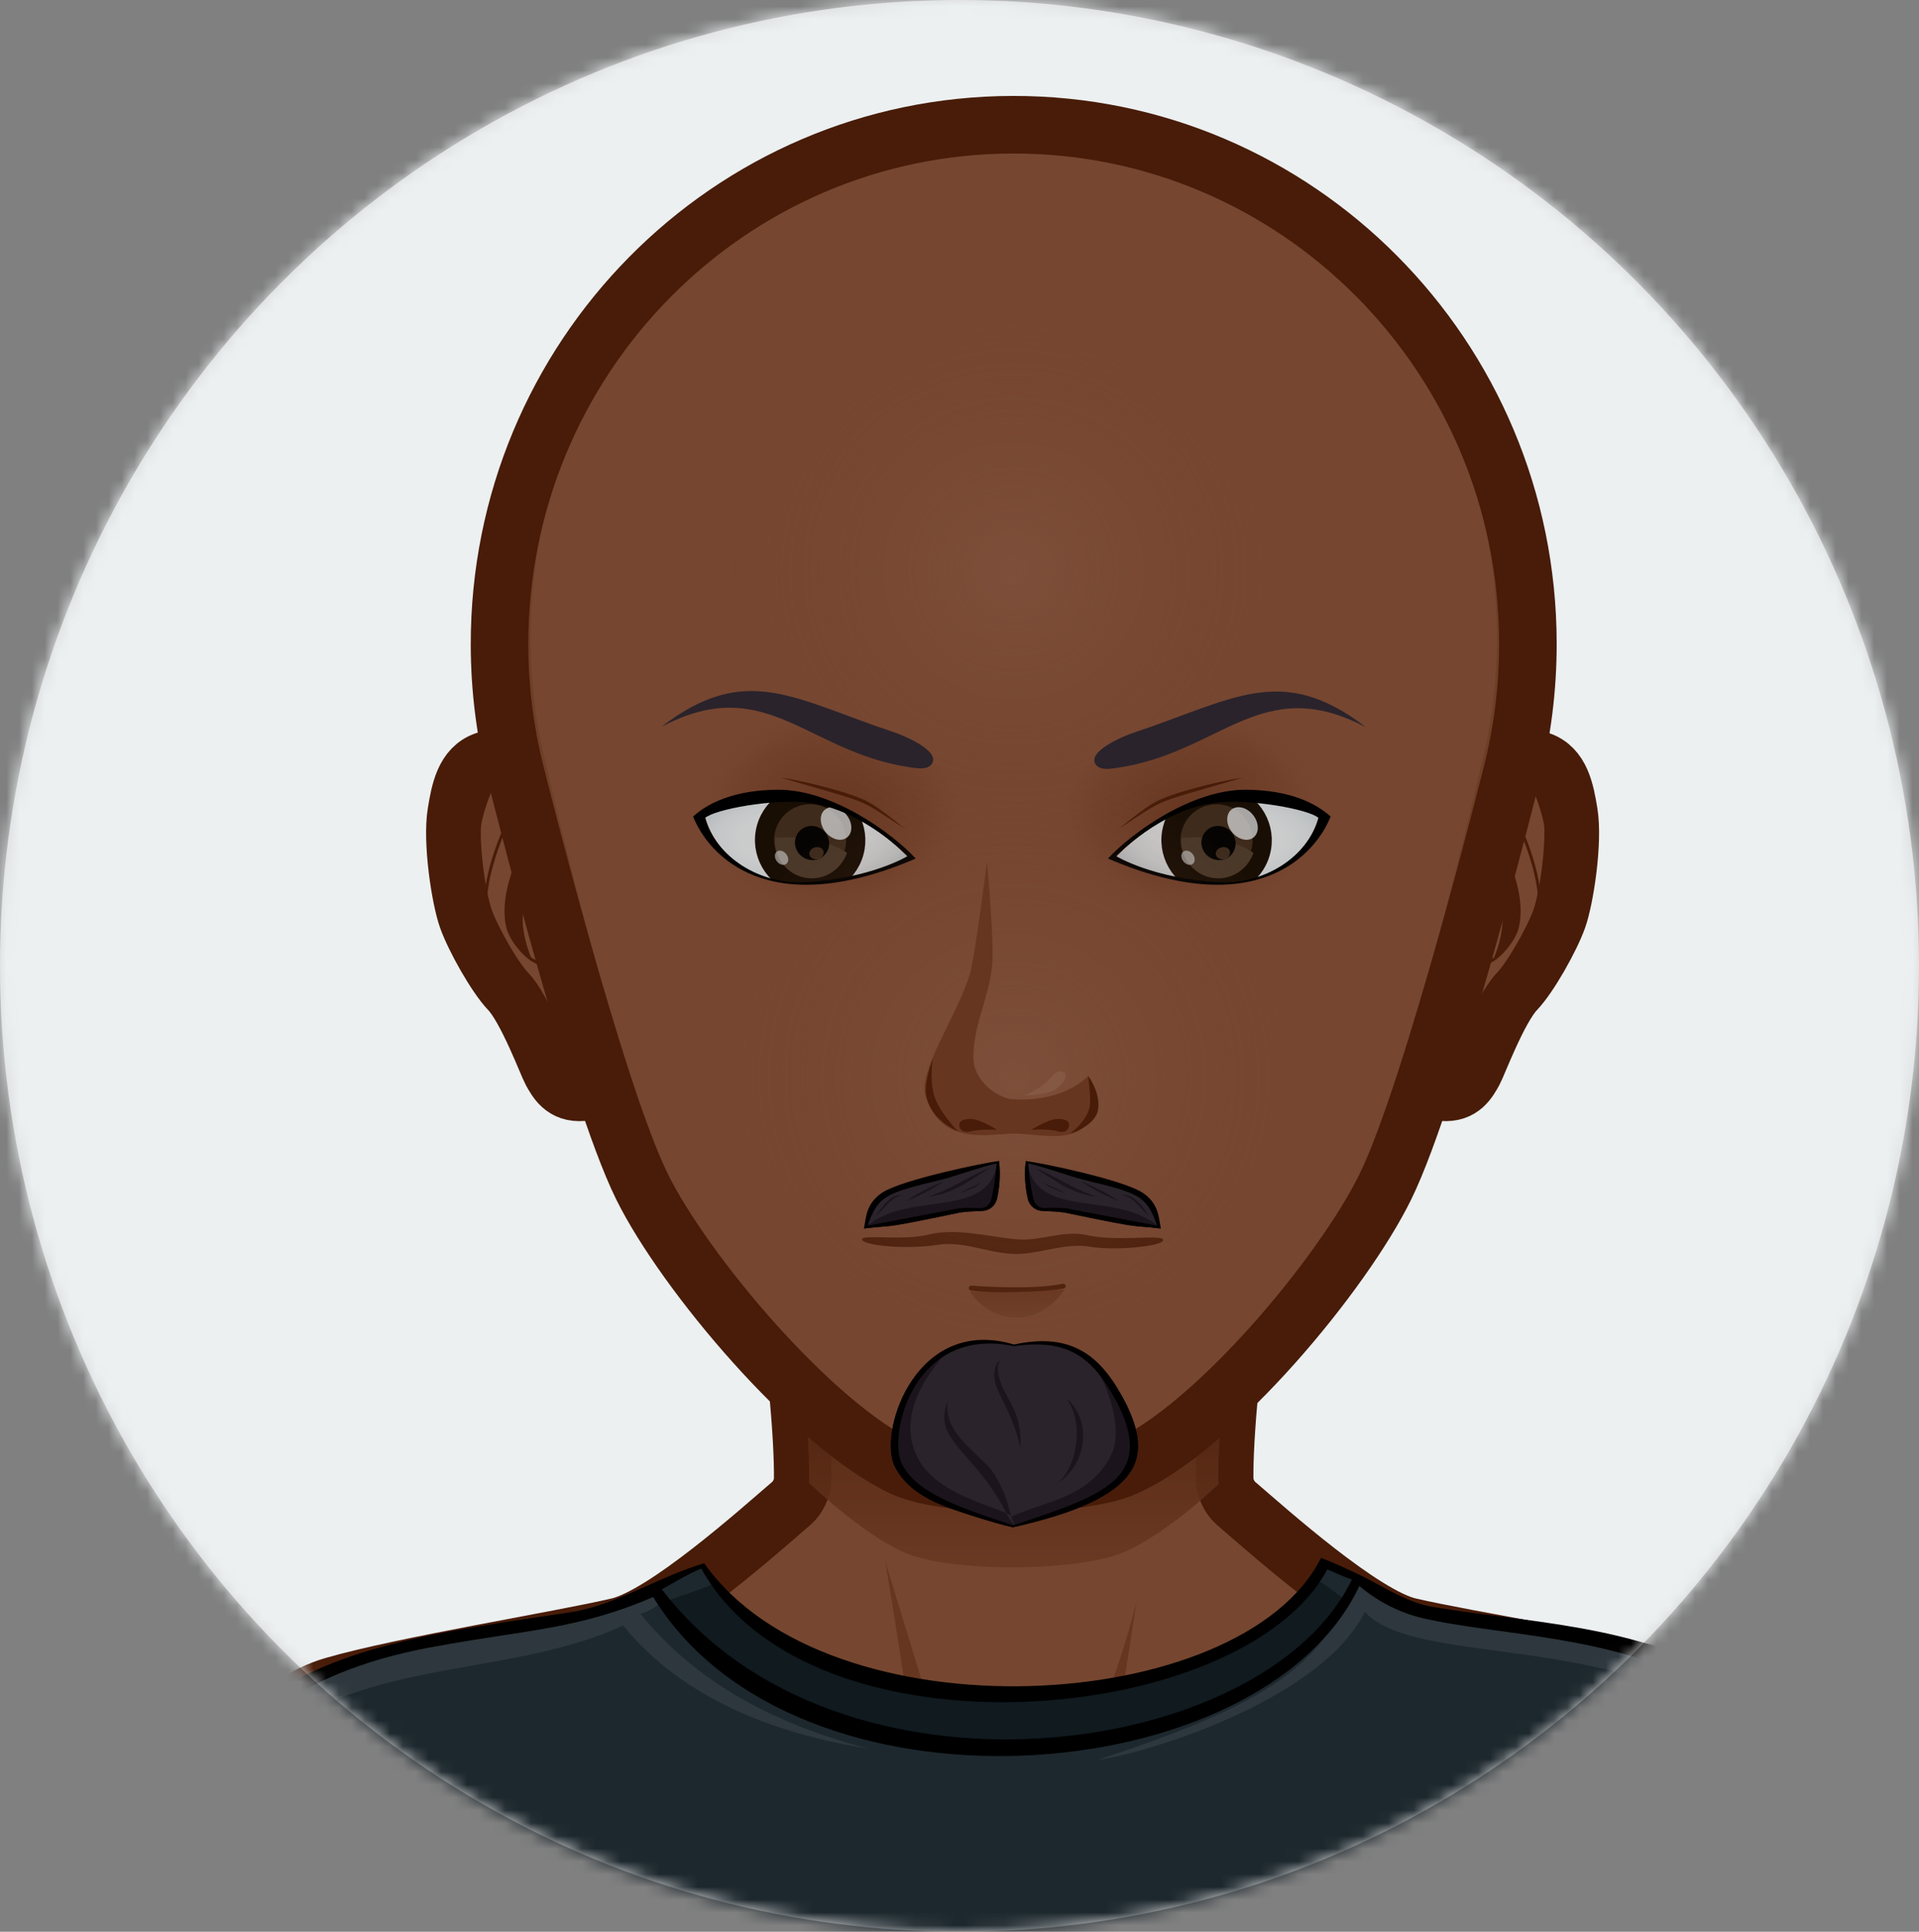 <svg xmlns="http://www.w3.org/2000/svg" width="150" height="151" viewBox="0 0 150 151" xmlns:xlink="http://www.w3.org/1999/xlink">
  <rect x="0" y="0" width="150" height="151" fill="#808080" stroke="none"/>
  <defs>
    <ellipse id="a" cx="75" cy="75.5" rx="75" ry="75.5"/>
    <linearGradient id="c" x1="49.999%" x2="49.999%" y1="97.46%" y2="-.392%">
      <stop stop-color="#673620" stop-opacity=".8" offset="0%"/>
      <stop stop-color="#481C08" offset="70%"/>
    </linearGradient>
    <linearGradient id="d" x1="46.386%" x2="46.386%" y1="106.699%" y2="2.024%">
      <stop stop-color="#6E3E27" offset="10%"/>
      <stop stop-color="#673620" offset="100%"/>
    </linearGradient>
    <radialGradient id="e" cx="47.858%" cy="46.863%" r="56.997%" fx="47.858%" fy="46.863%">
      <stop stop-color="#FFFFFF" offset="0%"/>
      <stop stop-color="#FDFEFE" offset="54.4%"/>
      <stop stop-color="#F6F8F9" offset="74%"/>
      <stop stop-color="#EAEFF2" offset="87.9%"/>
      <stop stop-color="#D9E3E8" offset="99.2%"/>
      <stop stop-color="#D8E2E7" offset="100%"/>
    </radialGradient>
    <radialGradient id="f" cx="50.264%" cy="48.018%" r="48.786%" fx="50.264%" fy="48.018%">
      <stop stop-color="#673620" offset="0%"/>
      <stop stop-color="#673620" stop-opacity=".3" offset="70%"/>
      <stop stop-color="#764630" stop-opacity="0" offset="100%"/>
    </radialGradient>
    <radialGradient id="g" cx="37.66%" cy="289.504%" r="110.811%" fx="37.66%" fy="289.504%">
      <stop stop-color="#000000" stop-opacity="0" offset="95%"/>
      <stop stop-color="#000000" stop-opacity=".2" offset="100%"/>
    </radialGradient>
    <radialGradient id="h" cx="52.141%" cy="46.873%" r="56.997%" fx="52.141%" fy="46.873%">
      <stop stop-color="#FFFFFF" offset="0%"/>
      <stop stop-color="#FDFEFE" offset="54.4%"/>
      <stop stop-color="#F6F8F9" offset="74%"/>
      <stop stop-color="#EAEFF2" offset="87.9%"/>
      <stop stop-color="#D9E3E8" offset="99.2%"/>
      <stop stop-color="#D8E2E7" offset="100%"/>
    </radialGradient>
    <radialGradient id="i" cx="49.736%" cy="48.015%" r="48.786%" fx="49.736%" fy="48.015%">
      <stop stop-color="#673620" offset="0%"/>
      <stop stop-color="#673620" stop-opacity=".3" offset="70%"/>
      <stop stop-color="#764630" stop-opacity="0" offset="100%"/>
    </radialGradient>
    <radialGradient id="j" cx="62.336%" cy="289.504%" r="110.811%" fx="62.336%" fy="289.504%">
      <stop stop-color="#000000" stop-opacity="0" offset="95%"/>
      <stop stop-color="#000000" stop-opacity=".2" offset="100%"/>
    </radialGradient>
    <radialGradient id="k" cx="50.001%" cy="50.001%" r="49.999%" fx="50.001%" fy="50.001%">
      <stop stop-color="#855844" stop-opacity=".5" offset="0%"/>
      <stop stop-color="#764630" stop-opacity="0" offset="90%"/>
    </radialGradient>
    <radialGradient id="l" cy="50.001%" r="49.333%" fx="50%" fy="50.001%">
      <stop stop-color="#855844" stop-opacity=".5" offset="0%"/>
      <stop stop-color="#764630" stop-opacity="0" offset="90%"/>
    </radialGradient>
  </defs>
  <g fill="none" fill-rule="evenodd">
    <mask id="b" fill="white">
      <use xlink:href="#a"/>
    </mask>
    <use fill="#D8D8D8" xlink:href="#a"/>
    <g mask="url(#b)">
      <polygon fill="#ECF0F1" points="165.077 164.86 0 164.86 0 0 165.077 0"/>
      <g transform="translate(11.225 9.672)">
        <polygon fill="#2A232B" points=".99 .989 .33 .989 .33 .33 .99 .33" transform="translate(67.351 64.625)"/>
        <g transform="translate(1.98 79.608)">
          <path fill="#764630" d="M129.035,51.474 C127.585,48.344 123.624,43.707 119.223,42.425 C113.783,40.841 101.503,38.925 96.949,37.86 C93.299,37.005 85.947,30.412 83.37,28.199 C82.908,27.804 82.53,26.987 82.521,26.379 C82.429,19.215 85.291,0.184 85.291,0.184 L66.031,0.184 L46.772,0.184 C46.772,0.184 49.633,19.214 49.54,26.379 C49.533,26.987 49.153,27.804 48.692,28.199 C46.115,30.412 38.763,37.005 35.113,37.86 C30.559,38.925 18.279,40.906 12.839,42.491 C8.437,43.771 4.477,48.344 3.027,51.473 C0.578,56.754 -1.42108547e-14,66.311 -1.42108547e-14,74.554 L66.031,74.554 L132.062,74.554 C132.062,66.311 131.482,56.755 129.035,51.474 Z"/>
          <path fill="#855844" d="M105.092,41.108 C121.165,43.443 127.929,46.85 130.048,74.555 L132.062,74.555 C132.062,66.312 131.482,56.756 129.035,51.475 C127.585,48.345 123.624,43.707 119.223,42.426 C113.783,40.841 101.503,38.926 96.949,37.861 C93.299,37.006 84.904,29.902 82.658,27.079 C84.877,30.181 91.104,37.369 96.56,39.252 C99.17,40.153 101.344,40.563 105.092,41.108 Z M35.502,39.252 C40.958,37.37 47.185,30.181 49.404,27.079 C47.159,29.901 38.764,37.006 35.113,37.861 C30.56,38.926 18.279,40.907 12.839,42.491 C8.438,43.772 4.477,48.344 3.027,51.474 C0.58,56.755 0.001,66.311 0.001,74.554 L2.015,74.554 C4.12,47.027 10.912,43.44 26.97,41.107 C30.718,40.563 32.892,40.153 35.502,39.252 Z"/>
          <path fill="#673620" d="M63.156,50.051 C63.156,50.051 59.805,48.99 58.479,48.482 C51.579,45.839 29.164,44.125 29.164,44.125 C29.164,44.125 52.773,45.061 57.983,45.958 C57.681,42.814 55.991,32.767 55.991,32.767 C55.991,32.767 59.391,43.855 60.223,46.652 C60.668,48.148 63.156,50.051 63.156,50.051 Z M70.286,49.166 C70.228,49.214 70.16,49.277 70.087,49.343 C70.162,49.287 70.229,49.228 70.286,49.166 Z M63.156,50.051 C63.156,50.051 65.066,52.024 66.026,52.049 C67.287,52.083 69.214,50.137 70.088,49.343 C69.252,49.974 67.341,50.26 66.581,50.29 C65.703,50.323 63.156,50.051 63.156,50.051 Z M77.034,45.093 C76.014,45.256 74.138,45.613 74.138,45.613 L75.648,35.794 C75.222,37.819 72.694,46.484 70.286,49.166 C71.548,48.1 74.353,47.589 75.783,47.383 C82.542,46.404 82.539,46.405 102.896,44.125 C102.896,44.125 83.701,44.023 77.034,45.093 Z"/>
          <path stroke="#481C08" stroke-width="4.5" d="M129.035,51.474 C127.585,48.344 123.624,43.707 119.223,42.425 C113.783,40.841 101.503,38.925 96.949,37.86 C93.299,37.005 85.947,30.412 83.37,28.199 C82.908,27.804 82.53,26.987 82.521,26.379 C82.429,19.215 85.291,0.184 85.291,0.184 L66.031,0.184 L46.772,0.184 C46.772,0.184 49.633,19.214 49.54,26.379 C49.533,26.987 49.153,27.804 48.692,28.199 C46.115,30.412 38.763,37.005 35.113,37.86 C30.559,38.925 18.279,40.906 12.839,42.491 C8.437,43.771 4.477,48.344 3.027,51.473 C0.578,56.754 -1.42108547e-14,66.311 -1.42108547e-14,74.554 L66.031,74.554 L132.062,74.554 C132.062,66.311 131.482,56.755 129.035,51.474 Z"/>
        </g>
        <path fill="url(#c)" d="M34.175,22.584 C34.156,22.469 34.143,22.354 34.141,22.245 C34.079,17.378 35.342,7.262 36.186,1.091 C25.82,-0.217 10.476,-0.211 0.109,1.102 C0.954,7.274 2.216,17.381 2.152,22.245 C2.152,22.323 2.143,22.405 2.132,22.487 C4.658,24.852 7.195,26.792 9.432,27.862 C12.94,29.541 23.322,29.462 26.865,27.862 C29.117,26.846 31.655,24.935 34.175,22.584 Z" transform="translate(49.864 83.749)"/>
        <g transform="translate(0 112.104)">
          <path fill="#1D282E" d="M75.807,42.79 C63.172,42.79 48.434,42.741 30.753,42.639 L15.117,42.554 C5.676,42.503 5.119,42.492 3.966,42.492 L0.732,42.497 C-2.287,14.883 10.247,7.632 29.628,5.101 C34.771,4.378 39.829,3.059 43.798,0.504 C54.578,15.172 86.593,12.085 92.068,0.089 C92.986,0.439 93.745,0.89 94.694,1.232 C97.775,3.496 102.005,5.081 106.334,5.32 C123.507,6.271 135.664,13.89 135.425,41.352 C135.427,41.461 135.428,42.127 135.417,42.335 C127.154,42.335 124.055,42.414 117.566,42.507 C108.763,42.633 97.807,42.789 75.815,42.789 C75.812,42.79 75.81,42.79 75.807,42.79 Z"/>
          <path fill="#2D373D" d="M134.739,41.967 C134.468,37.097 132.056,23.464 127.898,17.211 C119.656,4.81 99.994,9.162 95.456,4.224 C92.164,10.924 78.965,15.168 74.594,15.791 C87.26,11.597 92.579,8.564 94.681,1.369 C98.91,6.862 121.802,2.669 130.811,17.414 C133.449,21.731 135.957,35.473 134.739,41.967 Z M38.833,4.371 C39.729,4.163 40.176,3.547 41.066,3.306 L40.124,2.059 C34.149,6.71 11.791,3.804 4.125,17.91 C1.709,22.355 0.079,32.937 1.357,41.939 C1.712,36.41 1.885,24.586 6.042,18.332 C13.519,7.082 27.154,10.054 37.485,5.292 C42.096,10.963 49.297,13.751 56.623,14.905 C47.431,12.51 42.161,8.467 38.833,4.371 Z"/>
          <path fill="#101A1F" d="M91.327,1.48 C87.674,9.073 60.062,17.915 44.492,2.059 C43.524,2.47 40.627,3.452 40.627,3.452 C51.969,18.874 85.205,18.971 94.052,3.377 C94.013,3.362 92.227,1.936 91.327,1.48 Z"/>
          <path fill="#000000" d="M92.034,0.001 C85.818,12.413 53.474,14.169 43.823,0.418 C40.299,1.459 36.911,3.676 33.499,4.231 C13.082,7.268 -2.011,8.794 0.66,42.568 C7.224,42.568 -3.705,42.525 30.751,42.71 C112.359,43.178 109.699,42.406 135.48,42.406 C135.499,42.313 135.49,41.448 135.494,41.353 C136.878,4.137 115.122,6.335 100.418,3.769 C98.342,3.295 96.413,1.94 94.717,1.167 C93.78,0.739 92.983,0.355 92.034,0.001 Z M43.59,0.834 C52.156,16.26 85.994,13.165 92.527,0.901 C93.319,1.233 93.522,1.365 94.441,1.69 C87.674,15.861 54.2,20.377 40.509,2.457 C40.605,2.43 42.624,1.196 43.59,0.834 Z M1.423,42.058 C-0.176,24.628 2.61,10.376 23.068,6.88 C29.853,5.63 34.001,5.586 39.829,3.059 C50.898,21.131 87.436,18.33 95.03,2.199 C96.12,3.128 97.821,4.197 99.919,4.695 C111.869,7.529 136.129,4.105 134.848,42.057 C99.154,41.594 69.567,40.511 1.423,42.058 Z"/>
        </g>
        <g transform="translate(23.991)">
          <g transform="translate(.155 49.367)">
            <path fill="#764630" stroke="#481C08" stroke-width="4.275" d="M8.783,4.681 C7.92,3.145 5.246,-0.631 2.522,0.294 C0.798,0.88 0.457,2.796 0.179,4.487 C-0.189,6.737 0.475,11.187 1.051,12.794 C1.603,14.34 3.267,17.323 4.353,18.46 C5.689,19.854 7.348,24.302 7.611,24.763 C8.025,25.491 8.574,26.587 10.197,26.45 C11.986,26.297 13.072,25.291 13.87,25.121 C15.841,24.704 11.029,8.681 8.783,4.681 Z"/>
            <path fill="#481C08" d="M7.024,13.999 C6.941,13.635 7.028,13.021 7.113,12.43 C7.191,11.891 7.263,11.381 7.219,11.02 C7.051,9.671 6.107,7.105 5.489,5.716 C4.779,4.116 3.631,2.101 2.189,1.582 C1.593,1.367 1.201,1.624 0.973,1.885 C0.806,2.076 0.769,2.301 0.824,2.328 C0.878,2.354 1.002,2.169 1.182,1.993 C1.33,1.849 1.546,1.726 1.842,1.751 C1.723,2.424 1.11,6.063 1.375,8.545 C1.584,10.497 2.374,11.955 2.498,12.173 C2.516,12.403 2.546,12.628 2.591,12.847 C3.173,15.695 5.709,18.934 6.592,19.994 C6.754,20.19 6.925,20.305 6.967,20.259 C7.008,20.211 6.908,20.017 6.745,19.821 C5.875,18.769 3.364,15.541 2.8,12.793 C2.203,9.876 4.254,5.553 4.712,4.638 C4.945,5.067 5.143,5.48 5.296,5.824 C5.415,6.094 5.548,6.41 5.684,6.751 C5.415,7.228 3.53,10.71 4.217,13.496 C4.472,14.524 5.619,15.848 6.38,16.21 C6.798,16.411 6.956,16.709 7.138,17.055 C7.349,17.456 7.588,17.91 8.285,18.241 C8.426,18.308 8.554,18.335 8.667,18.335 C8.864,18.335 9.013,18.251 9.122,18.152 C9.133,18.327 9.133,18.553 9.128,18.759 C9.12,19.029 9.154,19.25 9.214,19.255 C9.273,19.26 9.337,19.047 9.344,18.779 C9.354,18.449 9.352,18.041 9.298,17.847 C9.143,17.272 8.666,16.623 8.161,15.937 C7.666,15.259 7.153,14.562 7.024,13.999 Z M2.478,11.473 C1.112,7.001 2.889,3.141 3.195,2.528 C3.729,3.043 4.199,3.73 4.582,4.404 C4.303,4.941 2.535,8.465 2.478,11.473 Z M8.369,18.015 C7.739,17.717 7.529,17.317 7.324,16.929 C7.14,16.579 6.949,16.218 6.465,15.987 C6.359,15.936 6.244,15.859 6.125,15.772 C4.565,11.848 6.296,10.133 6.729,9.781 C6.861,10.261 6.96,10.701 7.004,11.054 C7.044,11.378 6.972,11.893 6.9,12.391 C6.811,13.008 6.72,13.646 6.814,14.06 C6.955,14.675 7.484,15.395 7.995,16.091 C8.449,16.708 8.915,17.345 9.075,17.865 C9.007,17.967 8.793,18.216 8.369,18.015 Z"/>
          </g>
          <g transform="translate(73.298 49.367)">
            <path fill="#764630" stroke="#481C08" stroke-width="4.275" d="M5.632,4.681 C6.495,3.145 9.169,-0.631 11.892,0.294 C13.617,0.88 13.958,2.796 14.236,4.487 C14.604,6.737 13.94,11.187 13.364,12.794 C12.812,14.34 11.148,17.323 10.061,18.46 C8.725,19.854 7.066,24.302 6.803,24.763 C6.391,25.491 5.84,26.587 4.218,26.45 C2.428,26.297 1.343,25.291 0.544,25.121 C-1.427,24.704 3.386,8.681 5.632,4.681 Z"/>
            <path fill="#481C08" d="M6.253,15.936 C5.748,16.622 5.272,17.271 5.116,17.845 C5.062,18.04 5.061,18.448 5.071,18.777 C5.078,19.046 5.142,19.259 5.201,19.254 C5.26,19.249 5.293,19.028 5.287,18.758 C5.282,18.551 5.282,18.326 5.293,18.15 C5.402,18.249 5.551,18.334 5.748,18.334 C5.862,18.334 5.989,18.307 6.13,18.239 C6.825,17.91 7.066,17.455 7.276,17.054 C7.458,16.708 7.617,16.41 8.035,16.209 C8.796,15.847 9.942,14.522 10.197,13.494 C10.885,10.709 9,7.227 8.73,6.749 C8.867,6.409 9,6.092 9.119,5.823 C9.272,5.479 9.469,5.066 9.702,4.637 C10.16,5.552 12.211,9.875 11.615,12.792 C11.053,15.54 8.541,18.767 7.67,19.819 C7.508,20.015 7.407,20.21 7.449,20.258 C7.49,20.304 7.661,20.19 7.824,19.993 C8.706,18.933 11.242,15.694 11.825,12.845 C11.869,12.626 11.899,12.402 11.917,12.172 C12.041,11.953 12.832,10.496 13.041,8.544 C13.305,6.063 12.692,2.422 12.574,1.75 C12.871,1.724 13.084,1.848 13.233,1.991 C13.413,2.167 13.538,2.353 13.592,2.326 C13.646,2.3 13.609,2.075 13.443,1.884 C13.215,1.622 12.823,1.365 12.227,1.58 C10.785,2.1 9.636,4.114 8.926,5.714 C8.309,7.104 7.364,9.669 7.196,11.019 C7.151,11.38 7.224,11.889 7.303,12.429 C7.387,13.021 7.474,13.634 7.391,13.998 C7.263,14.562 6.749,15.259 6.253,15.936 Z M9.833,4.403 C10.216,3.73 10.687,3.042 11.22,2.527 C11.526,3.141 13.303,7.001 11.938,11.473 C11.88,8.465 10.112,4.941 9.833,4.403 Z M5.339,17.865 C5.499,17.345 5.965,16.708 6.419,16.091 C6.931,15.395 7.459,14.675 7.601,14.06 C7.694,13.646 7.604,13.008 7.515,12.391 C7.443,11.893 7.371,11.378 7.411,11.054 C7.454,10.701 7.554,10.261 7.686,9.781 C8.119,10.133 9.85,11.848 8.291,15.772 C8.171,15.859 8.056,15.936 7.951,15.987 C7.467,16.218 7.277,16.579 7.092,16.929 C6.887,17.317 6.677,17.717 6.047,18.015 C5.622,18.216 5.408,17.967 5.339,17.865 Z"/>
          </g>
          <g transform="translate(3.742)">
            <path fill="#764630" d="M69.335,83.087 C66.031,89.83 56.098,101.84 48.997,105.024 C45.454,106.615 35.072,106.692 31.564,105.024 C24.534,101.683 14.551,89.819 11.226,83.087 C7.52,75.587 1.42,51.07 1.412,51.034 C0.553,47.745 0.094,44.291 0.088,40.732 C0.054,18.311 18.018,0.111 40.217,0.077 C62.417,0.042 80.438,18.183 80.471,40.604 C80.477,44.165 80.029,47.619 79.182,50.911 C79.172,50.946 73.03,75.545 69.335,83.087 Z"/>
            <path fill="#6E3E27" d="M46.982,0.648 C64.807,4.827 78.081,20.967 78.051,40.24 C78.045,43.8 77.586,47.253 76.728,50.543 C76.72,50.578 71.043,75.103 67.398,82.597 C64.189,89.194 54.39,100.71 47.544,104.042 C46.116,104.738 41.803,105.068 40.28,105.068 C38.757,105.068 34.445,104.738 33.017,104.042 C26.171,100.71 16.371,89.194 13.163,82.597 C9.518,75.103 3.84,50.578 3.833,50.543 C2.975,47.253 2.515,43.8 2.51,40.24 C2.48,20.967 15.753,4.827 33.579,0.648 C14.547,3.876 0.057,20.596 0.088,40.732 C0.094,44.291 0.553,47.745 1.412,51.034 C1.42,51.07 7.508,75.592 11.226,83.087 C14.562,89.813 24.569,101.608 31.564,105.024 C33.319,105.882 37.708,106.247 40.118,106.246 C42.525,106.248 47.243,105.882 48.997,105.024 C55.992,101.607 65.998,89.813 69.335,83.087 C73.053,75.592 79.142,51.07 79.148,51.034 C80.007,47.745 80.466,44.291 80.472,40.732 C80.503,20.596 66.014,3.876 46.982,0.648 Z"/>
            <path stroke="#481C08" stroke-width="4.5" d="M69.335,83.087 C66.031,89.83 56.098,101.84 48.997,105.024 C45.454,106.615 35.072,106.692 31.564,105.024 C24.534,101.683 14.551,89.819 11.226,83.087 C7.52,75.587 1.42,51.07 1.412,51.034 C0.553,47.745 0.094,44.291 0.088,40.732 C0.054,18.311 18.018,0.111 40.217,0.077 C62.417,0.042 80.438,18.183 80.471,40.604 C80.477,44.165 80.029,47.619 79.182,50.911 C79.172,50.946 73.03,75.545 69.335,83.087 Z"/>
          </g>
          <g transform="translate(31.882 86.499)">
            <path fill="url(#d)" d="M12.445,6.814 C9.819,6.814 8.719,4.783 8.719,4.783 L16.115,4.64 C16.115,4.64 14.757,6.814 12.445,6.814 Z"/>
            <path fill="#481C08" d="M11.254,4.841 C9.901,4.841 8.872,4.711 8.8,4.701 C8.689,4.686 8.612,4.59 8.627,4.487 C8.642,4.383 8.746,4.315 8.856,4.325 C8.886,4.329 13.476,4.704 15.961,4.177 C16.079,4.154 16.18,4.22 16.205,4.32 C16.228,4.423 16.159,4.524 16.051,4.547 C14.981,4.774 12.223,4.841 11.254,4.841 Z M0.297,0.759 C0.02,0.256 3.408,0.843 5.453,0.341 C7.716,-0.214 10.086,0.499 12.388,0.704 C14.197,0.866 16.062,-0.035 17.849,0.374 C20.325,0.94 24.103,0.225 23.804,0.824 C23.597,1.24 20.089,1.621 18.091,1.282 C16.344,0.987 14.535,1.704 12.771,1.836 C10.58,2.001 8.392,0.786 6.23,1.128 C3.738,1.524 0.532,1.187 0.297,0.759 Z"/>
          </g>
          <g transform="translate(16.67 41.641)">
            <path fill="url(#e)" d="M0.257,1.414 C0.985,0.714 5.659,-0.173 8.357,0.183 C12.626,0.745 16.083,4.506 16.083,4.506 C16.083,4.506 13.209,6.336 7.995,6.619 C4.56,6.806 1.105,4.59 0.257,1.414 Z" transform="translate(2.971 11.142)"/>
            <g transform="translate(7.874 10.683)">
              <path fill="#4D3623" stroke="#1F1105" stroke-width="1.5" d="M7.005,4.622 C6.489,6.516 4.532,7.633 2.631,7.112 C0.731,6.592 -0.39,4.633 0.127,2.737 C0.643,0.841 2.604,-0.275 4.503,0.246 C6.402,0.765 7.523,2.725 7.005,4.622 Z"/>
              <path fill="#5C4633" d="M6.451,4.666 C5.946,6.121 4.426,6.969 2.945,6.564 C1.578,6.19 0.716,4.88 0.828,3.495 C1.335,3.456 1.89,3.444 2.466,3.472 C2.46,3.491 2.45,3.508 2.444,3.529 C2.262,4.196 2.686,4.897 3.39,5.09 C4.097,5.283 4.817,4.896 4.999,4.228 C5.022,4.141 5.035,4.054 5.038,3.968 C5.521,4.143 5.995,4.371 6.451,4.666 Z"/>
              <path fill="#000000" d="M4.049,2.617 C3.334,2.413 2.605,2.82 2.421,3.531 C2.236,4.238 2.666,4.978 3.38,5.183 C4.096,5.387 4.824,4.98 5.009,4.272 C5.195,3.561 4.764,2.822 4.049,2.617 Z M4.205,5.129 C3.907,5.221 3.6,5.098 3.519,4.854 C3.44,4.611 3.616,4.34 3.915,4.25 C4.214,4.157 4.521,4.28 4.603,4.522 C4.683,4.766 4.506,5.037 4.205,5.129 Z" opacity=".9"/>
              <path fill="#FFFFFF" d="M1.671,5.554 C1.451,5.686 1.123,5.568 0.935,5.289 C0.747,5.012 0.775,4.681 0.995,4.549 C1.214,4.419 1.545,4.536 1.732,4.814 C1.917,5.091 1.89,5.423 1.671,5.554 Z" opacity=".6"/>
              <path fill="#FFFFFF" d="M6.365,3.525 C5.862,3.826 5.107,3.555 4.679,2.92 C4.251,2.283 4.315,1.524 4.818,1.224 C5.319,0.922 6.076,1.193 6.502,1.829 C6.929,2.465 6.867,3.224 6.365,3.525 Z" opacity=".8"/>
            </g>
            <path fill="#764630" d="M0.078,14.956 C0.078,23.151 7.607,27.419 10.775,27.419 C16.683,27.419 21.472,23.151 21.472,14.956 C21.472,6.76 16.683,0.118 10.775,0.118 C4.868,0.118 0.078,6.76 0.078,14.956 Z M3.228,12.556 C3.957,11.857 8.631,10.969 11.329,11.325 C15.597,11.887 19.054,15.648 19.054,15.648 C19.054,15.648 16.18,17.478 10.966,17.761 C7.531,17.948 4.077,15.733 3.228,12.556 Z"/>
            <path fill="url(#f)" d="M11.28,20.055 C16.873,21.374 22.245,19.1 23.281,14.972 C24.314,10.843 20.62,6.428 15.025,5.107 C9.431,3.787 4.059,6.062 3.024,10.19 C1.991,14.319 5.684,18.733 11.28,20.055 Z M3.228,12.556 C3.957,11.857 8.631,10.969 11.329,11.325 C15.597,11.887 19.054,15.648 19.054,15.648 C19.054,15.648 16.18,17.478 10.966,17.761 C7.531,17.948 4.077,15.733 3.228,12.556 Z"/>
            <path fill="url(#g)" d="M3.228,12.556 C3.957,11.857 8.631,10.969 11.329,11.325 C15.597,11.887 19.054,15.648 19.054,15.648 C19.054,15.648 16.18,17.478 10.966,17.761 C7.531,17.948 4.077,15.733 3.228,12.556 Z"/>
            <path fill="#481C08" d="M18.798,13.447 C14.934,10.924 16.389,11.613 9.153,9.469 C11.14,9.766 14.841,10.695 16.11,11.439 C16.801,11.827 18.204,12.928 18.798,13.447 Z"/>
            <path fill="#000000" d="M2.29,12.514 C3.447,15.438 8.074,20.8 19.693,15.798 C17.853,13.804 13.153,10.389 8.902,10.419 C5.34,10.443 3.35,11.552 2.29,12.514 Z M3.228,12.626 C3.957,11.951 8.631,11.094 11.329,11.438 C15.597,11.98 19.054,15.608 19.054,15.608 C19.054,15.608 16.18,17.373 10.966,17.646 C7.531,17.826 4.077,15.689 3.228,12.626 Z"/>
          </g>
          <g transform="translate(47.548 41.642)">
            <path fill="url(#h)" d="M16.146,1.414 C15.417,0.714 10.743,-0.173 8.045,0.183 C3.777,0.745 0.32,4.506 0.32,4.506 C0.32,4.506 3.194,6.336 8.408,6.619 C11.843,6.806 15.297,4.59 16.146,1.414 Z" transform="translate(4.16 11.142)"/>
            <g transform="translate(8.766 10.683)">
              <path fill="#4D3623" stroke="#1F1105" stroke-width="1.5" d="M7.005,4.622 C6.489,6.516 4.532,7.633 2.63,7.112 C0.731,6.592 -0.391,4.633 0.126,2.737 C0.642,0.841 2.604,-0.275 4.503,0.246 C6.402,0.765 7.522,2.725 7.005,4.622 Z"/>
              <path fill="#5C4633" d="M6.451,4.666 C5.946,6.121 4.426,6.969 2.945,6.564 C1.578,6.19 0.715,4.88 0.828,3.495 C1.335,3.456 1.89,3.444 2.466,3.472 C2.46,3.491 2.45,3.508 2.444,3.529 C2.262,4.196 2.686,4.897 3.391,5.09 C4.098,5.283 4.818,4.896 5,4.228 C5.022,4.141 5.035,4.054 5.038,3.968 C5.521,4.143 5.996,4.371 6.451,4.666 Z"/>
              <path fill="#000000" d="M4.049,2.617 C3.334,2.413 2.605,2.82 2.422,3.531 C2.236,4.238 2.667,4.978 3.38,5.183 C4.096,5.387 4.825,4.98 5.01,4.272 C5.195,3.561 4.764,2.822 4.049,2.617 Z M4.205,5.129 C3.907,5.221 3.6,5.098 3.519,4.854 C3.44,4.611 3.616,4.34 3.915,4.25 C4.214,4.157 4.521,4.28 4.603,4.522 C4.683,4.766 4.506,5.037 4.205,5.129 Z" opacity=".9"/>
              <path fill="#FFFFFF" d="M1.671,5.554 C1.451,5.686 1.123,5.568 0.935,5.289 C0.748,5.012 0.775,4.681 0.996,4.549 C1.214,4.419 1.546,4.536 1.732,4.814 C1.918,5.091 1.89,5.423 1.671,5.554 Z" opacity=".6"/>
              <path fill="#FFFFFF" d="M6.365,3.525 C5.862,3.826 5.107,3.555 4.679,2.92 C4.251,2.283 4.315,1.524 4.818,1.224 C5.32,0.922 6.076,1.193 6.502,1.829 C6.929,2.465 6.868,3.224 6.365,3.525 Z" opacity=".8"/>
            </g>
            <path fill="#764630" d="M12.759,0.118 C6.851,0.118 2.062,6.761 2.062,14.956 C2.062,23.151 6.851,27.419 12.759,27.419 C17.038,27.419 23.456,23.151 23.456,14.956 C23.456,6.76 18.666,0.118 12.759,0.118 Z M12.568,17.761 C7.354,17.479 4.48,15.648 4.48,15.648 C4.48,15.648 7.937,11.887 12.205,11.325 C14.903,10.969 19.577,11.857 20.306,12.556 C19.457,15.733 16.003,17.948 12.568,17.761 Z"/>
            <path fill="url(#i)" d="M20.51,10.191 C19.474,6.062 14.103,3.787 8.508,5.107 C2.914,6.429 -0.78,10.844 0.253,14.972 C1.288,19.1 6.66,21.375 12.253,20.056 C17.85,18.733 21.543,14.319 20.51,10.191 Z M12.568,17.761 C7.354,17.479 4.48,15.648 4.48,15.648 C4.48,15.648 7.937,11.887 12.205,11.325 C14.903,10.969 19.577,11.857 20.306,12.556 C19.457,15.733 16.003,17.948 12.568,17.761 Z"/>
            <path fill="url(#j)" d="M20.306,12.556 C19.577,11.857 14.903,10.969 12.205,11.325 C7.937,11.887 4.48,15.648 4.48,15.648 C4.48,15.648 7.354,17.478 12.568,17.761 C16.003,17.948 19.457,15.733 20.306,12.556 Z"/>
            <path fill="#481C08" d="M4.736,13.447 C8.6,10.924 7.145,11.613 14.381,9.469 C12.394,9.766 8.692,10.695 7.424,11.439 C6.732,11.827 5.33,12.928 4.736,13.447 Z"/>
            <path fill="#000000" d="M14.632,10.418 C10.381,10.389 5.681,13.803 3.841,15.797 C15.46,20.799 20.087,15.437 21.244,12.514 C20.184,11.552 18.193,10.443 14.632,10.418 Z M12.568,17.646 C7.354,17.374 4.48,15.608 4.48,15.608 C4.48,15.608 7.937,11.98 12.205,11.438 C14.903,11.094 19.577,11.951 20.306,12.626 C19.457,15.689 16.003,17.826 12.568,17.646 Z"/>
          </g>
          <g transform="translate(16.763 9.892)">
            <path fill="url(#k)" d="M54.33,64.608 C54.353,79.526 42.251,91.641 27.298,91.661 C12.347,91.686 0.207,79.611 0.184,64.69 C0.161,49.774 12.262,37.611 27.215,37.587 C42.166,37.564 54.308,49.688 54.33,64.608 Z"/>
            <path fill="url(#l)" d="M52.019,25.058 C52.019,38.716 40.933,49.787 27.258,49.787 C13.582,49.787 2.496,38.716 2.496,25.058 C2.496,11.4 13.582,0.329 27.258,0.329 C40.933,0.329 52.019,11.4 52.019,25.058 Z"/>
          </g>
          <path fill="#2A232B" d="M0.132,3.79 C6.047,-2.129 10.093,0.28 18.31,1.853 C18.812,1.949 22.066,2.767 21.466,3.912 C21.179,4.46 20.256,4.395 19.741,4.386 C11.606,4.234 7.651,-1.546 0.132,3.79 Z" transform="rotate(7.5 -322.43 150.159)"/>
          <path fill="#2A232B" d="M21.515,3.787 C15.6,-2.132 11.555,0.277 3.337,1.85 C2.834,1.946 -0.419,2.764 0.181,3.909 C0.468,4.457 1.391,4.392 1.906,4.383 C10.04,4.231 13.996,-1.549 21.515,3.787 Z" transform="rotate(-7.5 377.599 -356.347)"/>
          <g transform="translate(36.757 57.712)">
            <path fill="#673620" d="M5.171,0.005 C5.171,0.005 4.247,7.336 3.833,8.763 C2.923,11.896 -0.24,16.291 0.374,18.278 C1.601,22.249 5.35,21.241 7.323,21.226 C9.147,21.212 12.653,22.249 13.373,19.663 C13.605,18.828 13.081,16.718 13.081,16.718 C13.081,16.718 11.336,18.77 7.221,18.543 C6.047,18.477 4.137,17.161 4.115,15.304 C4.087,12.787 5.305,10.664 5.571,8.166 C5.772,6.268 5.171,0.005 5.171,0.005 Z"/>
            <path fill="#481C08" d="M10.693,20.081 C11.403,20.081 11.595,20.296 11.595,20.562 C11.595,20.828 11.374,21.239 10.693,21.043 C9.944,20.83 8.637,20.928 8.637,20.928 C8.637,20.928 9.982,20.081 10.693,20.081 Z M3.91,20.081 C3.199,20.082 3.008,20.298 3.008,20.565 C3.008,20.83 3.222,21.213 3.91,21.045 C4.67,20.859 5.965,20.93 5.965,20.93 C5.965,20.93 4.621,20.084 3.91,20.081 Z M13.081,16.718 C13.081,16.718 14.064,17.993 13.86,19.339 C13.661,20.647 11.674,21.226 11.674,21.226 C11.674,21.226 13.054,20.226 13.221,19.013 C13.299,18.444 13.081,16.718 13.081,16.718 Z M0.942,15.408 C0.942,15.408 0.225,17.192 0.433,18.278 C0.81,20.241 2.878,21.024 2.878,21.024 C2.878,21.024 1.587,19.68 1.128,18.491 C0.626,17.192 0.942,15.408 0.942,15.408 Z"/>
            <path fill="#855844" d="M10.658,17.669 C11.347,17.083 11.416,16.748 11.273,16.529 C11.131,16.309 10.718,16.169 10.142,16.877 C9.506,17.655 8.124,18.232 8.124,18.232 C8.124,18.232 9.969,18.254 10.658,17.669 Z"/>
          </g>
          <g transform="translate(34.283 95.035)">
            <path fill="#2A232B" d="M9.677,14.618 C8.431,14.355 5.154,13.318 4.171,12.903 C2.263,12.118 1.04,11.093 0.433,9.764 C-0.717,7.001 2.213,-1.805 9.75,0.443 C14.128,-0.471 16.424,1.015 18.489,5.078 C19.488,7.152 19.662,8.643 19.051,9.91 C18.085,11.905 15.105,13.402 9.677,14.618 Z"/>
            <path fill="#1B141C" d="M9.677,14.68 C8.398,14.411 5.092,13.357 4.149,12.959 C2.465,12.264 1.073,11.3 0.383,9.792 C-0.504,7.662 0.972,2.18 4.946,0.516 C2.544,2.982 0.445,6.474 2.493,9.691 C4.216,12.275 8.403,13.049 9.644,13.822 C12.018,12.668 15.632,12.421 17.327,9.075 C18.332,7.27 17.271,3.206 15.211,0.975 C16.564,1.799 17.597,3.195 18.545,5.056 C20.527,9.181 20.021,12.354 9.677,14.68 Z M9.846,14.613 C9.419,14.052 9.436,14.097 9.015,13.301 C6.725,8.828 3.273,7.797 4.604,4.815 C4.143,7.22 6.91,8.834 7.982,10.19 C8.156,10.409 8.246,10.56 8.246,10.56 C9.408,12.539 9.189,13.021 9.846,14.613 Z M13.157,11.255 C15.498,9.697 15.863,6.368 13.881,4.596 C15.206,6.519 14.796,9.798 13.157,11.255 Z M8.504,2.433 C8.431,1.687 8.819,1.569 8.819,1.569 C8.819,1.569 8.521,1.631 8.364,2.023 C7.707,3.772 9.453,4.781 10.261,8.498 C10.441,5.196 8.74,4.546 8.504,2.433 Z"/>
            <path fill="#000000" d="M18.534,5.056 C16.615,1.284 14.336,-0.6 9.762,0.392 C2.213,-1.861 -0.801,6.95 0.377,9.792 C1.068,11.3 2.46,12.264 4.143,12.959 C5.086,13.357 8.392,14.411 9.672,14.68 C20.021,12.354 20.527,9.181 18.534,5.056 Z M10.02,14.417 C9.908,14.456 9.795,14.489 9.689,14.518 C5.255,13.066 1.999,11.922 0.944,9.602 C-0.044,7.248 1.988,-1.093 9.756,0.521 C14.263,-0.123 16.081,1.581 17.995,5.275 C20.594,10.801 16.822,12.158 10.02,14.417 Z"/>
          </g>
          <g transform="translate(32.297 80.767)">
            <path fill="#2A232B" d="M23.158,5.534 C15.509,4.611 17.416,4.305 13.983,4.168 C13.439,4.147 12.995,3.777 12.873,3.266 C12.773,2.828 12.551,1.672 12.71,0.375 C14.109,0.543 20.327,1.873 21.78,2.843 C22.968,3.656 23,4.616 23.158,5.534 Z M1.463,2.843 C2.953,1.846 9.434,0.491 10.465,0.385 L10.465,0.38 C10.491,0.375 10.512,0.375 10.528,0.375 C10.686,1.672 10.47,2.828 10.364,3.266 C10.068,4.521 8.721,4.03 7.364,4.326 C0.94,5.661 2.594,5.233 0.079,5.534 C0.243,4.616 0.275,3.656 1.463,2.843 Z"/>
            <path fill="#1B141C" d="M10.575,0.317 C10.718,1.419 10.597,2.516 10.417,3.276 C10.29,3.809 9.825,4.194 9.281,4.215 C8.616,4.242 7.85,4.273 7.38,4.373 C0.914,5.719 2.641,5.27 0.021,5.592 C0.026,5.576 0.026,5.555 0.032,5.539 C0.285,5.297 0.528,5.17 0.528,5.17 C4.004,2.691 9.81,4.869 10.496,0.322 C10.528,0.322 10.56,0.317 10.575,0.317 Z M12.667,0.317 C12.525,1.419 12.646,2.516 12.826,3.276 C12.953,3.809 13.417,4.194 13.962,4.215 C14.627,4.242 15.393,4.273 15.863,4.373 C22.329,5.719 20.602,5.27 23.222,5.592 C23.216,5.576 23.216,5.555 23.211,5.539 C22.958,5.297 22.715,5.17 22.715,5.17 C19.239,2.691 13.433,4.869 12.747,0.322 C12.715,0.322 12.683,0.317 12.667,0.317 Z M3.101,2.954 C2.551,2.975 2.409,3.049 2.065,3.281 C2.039,3.308 1.532,3.767 1.569,3.767 C1.405,3.951 1.078,4.421 0.919,4.632 C1.78,3.914 1.976,3.223 3.101,2.954 Z M5.013,3.118 C7.306,2.316 8.198,1.477 9.836,0.876 C8.346,1.794 7.089,2.843 5.013,3.118 Z M3.296,3.45 C4.469,2.664 5.42,2.253 6.334,1.868 C5.805,2.2 4.802,2.865 3.296,3.45 Z M7.522,2.854 C8.05,2.421 8.679,2.363 9.239,1.931 C8.663,2.522 8.209,2.49 7.522,2.854 Z M20.142,2.954 C20.691,2.975 20.834,3.049 21.177,3.281 C21.204,3.308 21.711,3.767 21.674,3.767 C21.838,3.951 22.165,4.421 22.324,4.632 C21.463,3.914 21.267,3.223 20.142,2.954 Z M13.407,0.876 C15.039,1.477 15.932,2.316 18.23,3.118 C16.154,2.843 14.897,1.794 13.407,0.876 Z M16.909,1.868 C17.823,2.253 18.774,2.664 19.947,3.45 C18.441,2.865 17.437,2.2 16.909,1.868 Z M14.004,1.931 C14.564,2.363 15.192,2.421 15.721,2.854 C15.034,2.49 14.58,2.522 14.004,1.931 Z"/>
            <path fill="#000000" d="M21.811,2.801 C20.258,1.762 13.671,0.422 12.831,0.343 L12.831,0.338 C12.789,0.332 12.699,0.322 12.667,0.322 C12.525,1.424 12.646,2.522 12.826,3.281 C12.953,3.814 13.417,4.199 13.962,4.22 C14.627,4.247 15.393,4.278 15.863,4.379 C22.329,5.724 20.602,5.275 23.222,5.597 C23.047,4.648 23.053,3.645 21.811,2.801 Z M15.937,4.036 C15.456,3.951 14.817,3.967 14.141,3.994 C13.745,4.009 13.391,3.746 13.291,3.366 C13.159,2.88 13.005,2.195 12.852,0.506 C13.962,0.728 15.905,1.445 17.131,1.767 C21.51,2.828 22.102,2.991 22.936,5.37 C22.915,5.36 15.958,4.036 15.937,4.036 Z M0.021,5.592 C2.641,5.275 0.914,5.719 7.38,4.373 C7.85,4.273 8.616,4.242 9.281,4.215 C9.831,4.194 10.296,3.809 10.417,3.276 C10.591,2.516 10.718,1.419 10.575,0.317 C10.544,0.317 10.454,0.332 10.412,0.332 L10.412,0.338 C9.572,0.422 2.985,1.762 1.432,2.796 C0.19,3.645 0.195,4.648 0.021,5.592 Z M0.306,5.37 C1.141,2.991 1.733,2.828 6.112,1.767 C7.337,1.445 9.281,0.728 10.391,0.506 C10.237,2.195 10.084,2.88 9.952,3.366 C9.847,3.746 9.498,4.004 9.102,3.994 C8.426,3.972 7.786,3.957 7.306,4.036 C7.285,4.036 0.328,5.36 0.306,5.37 Z"/>
          </g>
        </g>
      </g>
    </g>
  </g>
</svg>
